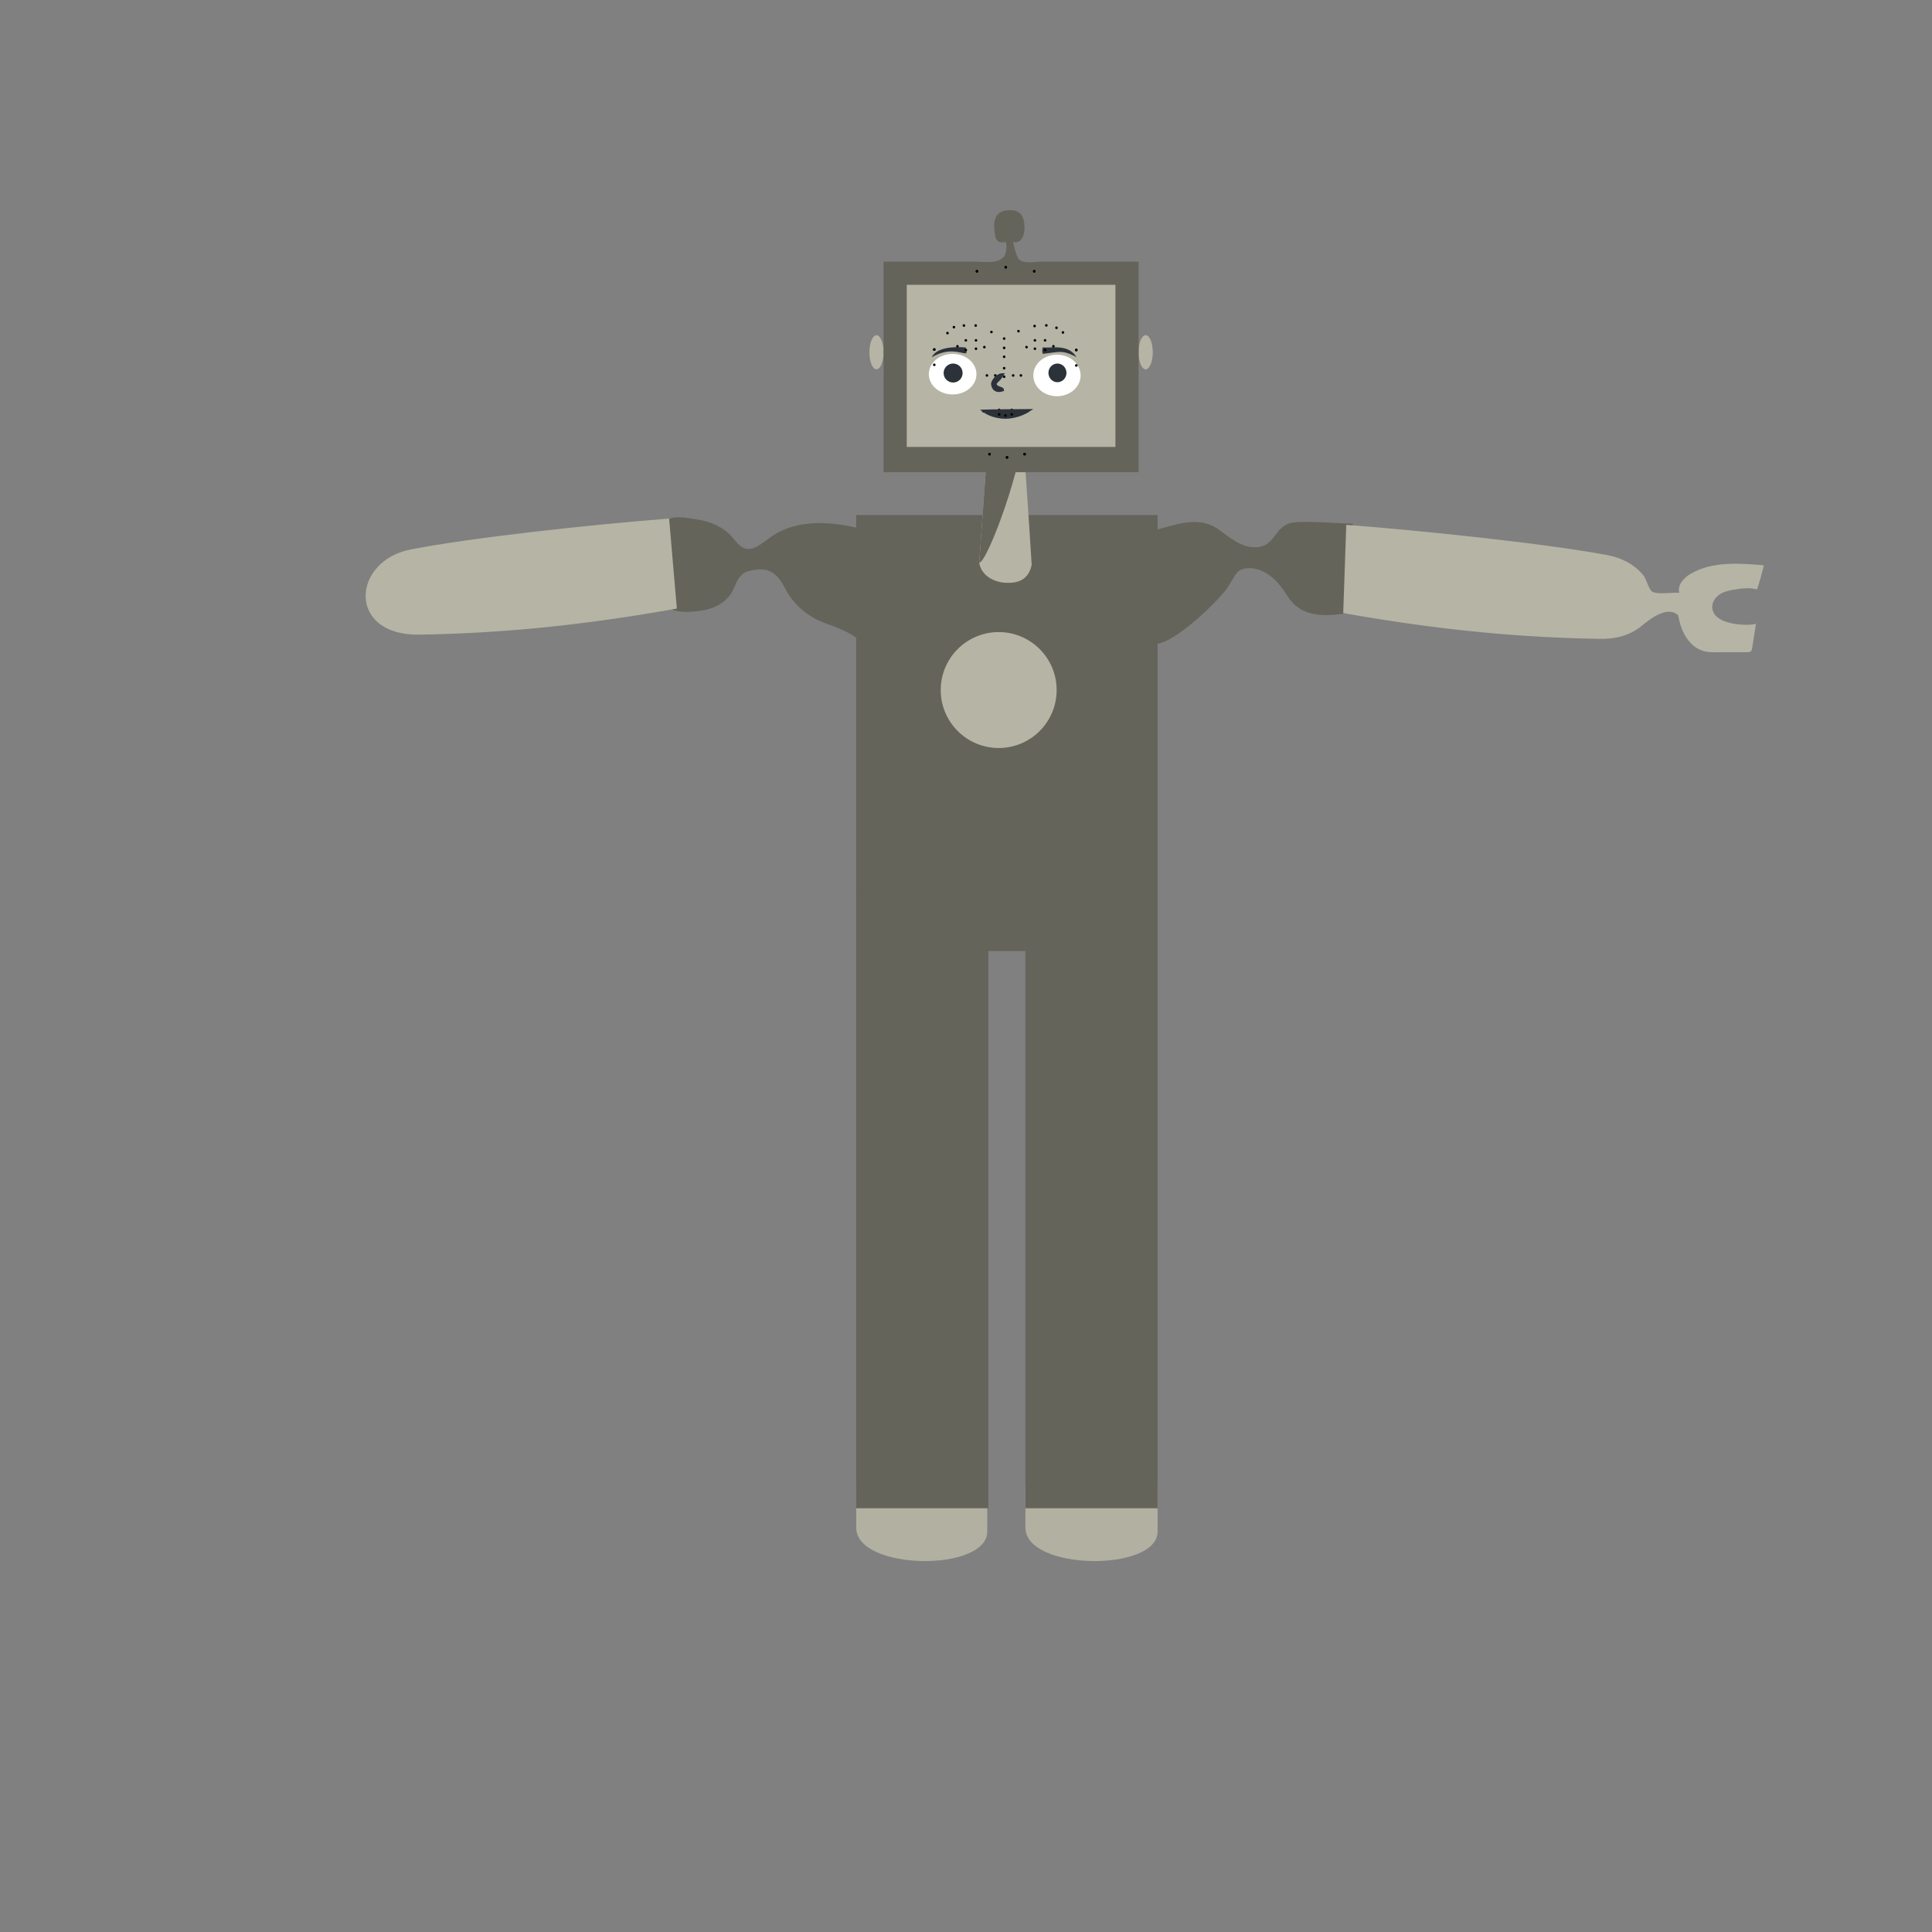 <?xml version="1.0" encoding="utf-8"?>
<!-- Generator: Adobe Illustrator 24.1.0, SVG Export Plug-In . SVG Version: 6.00 Build 0)  -->
<svg version="1.1" id="Layer_1" xmlns="http://www.w3.org/2000/svg" xmlns:xlink="http://www.w3.org/1999/xlink" x="0px" y="0px"
	 viewBox="0 0 1200 1200" style="enable-background:new 0 0 1200 1200;" xml:space="preserve">
<rect x="0" y="0" width="1200" height="1200" fill="#808080" stroke="none"/>
<style type="text/css">
	.st0{fill:#B2B0A1;}
	.st1{fill:#65645A;}
	.st2{fill:#B6B4A4;}
	.st3{fill:none;}
	.st4{fill:#F3AF9D;}
	.st5{fill:#2C323A;}
	.st6{fill:#FFFFFF;}
	.st7{fill:#2C323A;stroke:#2C323A;stroke-width:2;stroke-miterlimit:10;}
	.st8{display:none;}
	.st9{display:inline;fill:none;stroke:#000000;stroke-miterlimit:10;}
	.st10{display:inline;}
</style>
<g id="illustration_1_">
	<path class="st0" d="M636.9,923v25.8c0,26.9,82.1,27.7,82.1,2.5v-28.5L636.9,923z"/>
	<path class="st0" d="M531.8,923v25.8c0,26.9,81.4,27.7,81.4,2.5v-28.5L531.8,923z"/>
	<path class="st1" d="M531.8,552.8c0,66.4,0,148.9,0,228.2c0,55.8,0,110,0,155.8c50.1,0,45.9,0,82.1,0c0-46.8,0-101.4,0-154.5
		c0-75.9,0-148.8,0-191.6c5.2,0,18.1,0,23,0c0,41.3,0,115.8,0,191.6c0,54.9,0,110.4,0,154.5c39.9,0,31.5,0,82.1,0
		c0-43,0-97.5,0-154.5c0-79.5,0-164,0-229.5L531.8,552.8L531.8,552.8z"/>
	<g>
		<ellipse class="st2" cx="711.6" cy="218.8" rx="4.4" ry="10.6"/>
		<ellipse class="st2" cx="544.4" cy="218.8" rx="4.4" ry="10.6"/>
		<circle id="jawMid_2_" cx="625.5" cy="284.1" r="0.8"/>
		<circle id="rightJaw7_2_" cx="614.6" cy="282.1" r="0.8"/>
		<circle id="leftJaw7_2_" cx="636.4" cy="282.1" r="0.8"/>
		<circle id="rightJaw3_2_" cx="580.3" cy="226.6" r="0.8"/>
		<circle id="rightJaw2_2_" cx="580.3" cy="217.1" r="0.8"/>
		<circle id="leftJaw3_2_" cx="668.5" cy="227" r="0.8"/>
		<circle id="leftJaw2_2_" cx="668.5" cy="217.4" r="0.8"/>
		<circle id="topMid_2_" cx="624.7" cy="166" r="0.8"/>
		<circle id="leftTop0_2_" cx="642.4" cy="168.5" r="0.8"/>
		<circle id="rightTop0_2_" cx="606.8" cy="168.5" r="0.8"/>
	</g>
	<rect x="531.8" y="319.9" class="st1" width="187.2" height="236.7"/>
	<circle class="st2" cx="620.3" cy="428.6" r="36"/>
	<line class="st3" x1="741.4" y1="564.8" x2="508.6" y2="564.8"/>
	<path class="st4" d="M616.2,277.5"/>
	<path class="st2" d="M614.2,265.7h20.9c0,0,4.3,61.7,5.7,85.2c-2.1,9.7-9.1,11.3-15.5,11.1c-8.2-0.2-15.9-4.7-17.1-12.5
		L614.2,265.7z"/>
	<path class="st1" d="M614.2,265.7h20.9c1.9,19-21.7,83.8-26.9,83.8L614.2,265.7z"/>
	<g>
		<path class="st1" d="M548.8,162.5c0,0,26.3,0,27.8,0c9.5,0,19,0,28.5,0c8.5,0,22.2,3.1,19.7-12.2c-1.9,0.4-4.3,0.6-5.6-1.1
			c-0.7-0.8-0.9-2-1.1-3.1c-0.9-4.6-1.2-10.3,2-13.3c1.7-1.6,4-2.1,6.2-2.2c2.7-0.2,5.6,0.1,7.5,2.2c1.8,1.9,2.4,4.9,2.5,7.6
			c0.1,2.5-0.1,5.2-1.3,7.3c-1.2,2.1-3.6,3.5-5.6,2.6c-0.3-0.1,1.8,9.5,3.7,11c3.6,2.7,9.7,1.2,13.8,1.2c10,0,20,0,30,0
			c10.1,0,20.2,0,30.3,0v130.8H548.8C548.8,293.3,548.8,162.5,548.8,162.5z"/>
		<rect x="563.2" y="176.9" class="st2" width="129.6" height="100.7"/>
		<circle id="jawMid_1_" cx="625.5" cy="284.1" r="0.8"/>
		<circle id="rightJaw7_1_" cx="614.6" cy="282.1" r="0.8"/>
		<circle id="leftJaw7_1_" cx="636.4" cy="282.1" r="0.8"/>
		<circle id="rightJaw3_1_" cx="580.3" cy="226.6" r="0.8"/>
		<circle id="rightJaw2_1_" cx="580.3" cy="217.1" r="0.8"/>
		<circle id="leftJaw3_1_" cx="668.5" cy="227" r="0.8"/>
		<circle id="leftJaw2_1_" cx="668.5" cy="217.4" r="0.8"/>
		<circle id="topMid_3_" cx="624.7" cy="166" r="0.8"/>
		<circle id="leftTop0_3_" cx="642.4" cy="168.5" r="0.8"/>
		<circle id="rightTop0_3_" cx="606.8" cy="168.5" r="0.8"/>
	</g>
	<g>
		<path class="st5" d="M578.7,221.9c3.1-6.1,13.1-6.7,21.1-6.1c0.7,2.3,0.7,3.8-0.1,3.7C596.6,219.4,589.5,215.6,578.7,221.9z"/>
		<circle id="rightBrow1_1_" cx="592.5" cy="203.2" r="0.8"/>
		<circle id="rightBrow4_1_" cx="615.8" cy="206.2" r="0.8"/>
		<circle id="rightBrow3_1_" cx="606" cy="202.2" r="0.8"/>
		<circle id="rightBrow0_1_" cx="588.5" cy="206.9" r="0.8"/>
		<circle id="rightBrow2_1_" cx="598.7" cy="202.2" r="0.8"/>
	</g>
	<g>
		<path class="st5" d="M666.7,220.8c-7.5-3.4-8.8-2.2-19-1c-0.3-0.8-0.5-1.7-0.1-4c6,0.5,16-2.3,21.1,6.1
			C668,221.5,667.4,221.1,666.7,220.8z"/>
		<circle id="leftBrow1_1_" cx="656.2" cy="203.6" r="0.8"/>
		<circle id="leftBrow4_1_" cx="632.6" cy="205.7" r="0.8"/>
		<circle id="leftBrow3_1_" cx="642.6" cy="202.5" r="0.8"/>
		<circle id="leftBrow0_1_" cx="660.2" cy="206.5" r="0.8"/>
		<circle id="leftBrow2_1_" cx="649.9" cy="202.1" r="0.8"/>
	</g>
	<g>
		<ellipse class="st6" cx="591.7" cy="232.4" rx="14.8" ry="12.6"/>
		<ellipse class="st5" cx="592" cy="231.7" rx="5.9" ry="5.9"/>
		<circle id="rightEye0_1_" cx="594.7" cy="215.1" r="0.8"/>
		<circle id="rightEye1_1_" cx="599.9" cy="211.4" r="0.8"/>
		<circle id="rightEye5_1_" cx="599.9" cy="217.4" r="0.8"/>
		<circle id="rightEye2_1_" cx="606.2" cy="211.4" r="0.8"/>
		<circle id="rightEye3_1_" cx="611.4" cy="215.6" r="0.8"/>
		<circle id="rightEye4_1_" cx="606.2" cy="216.6" r="0.8"/>
	</g>
	<g>
		<ellipse class="st6" cx="656.5" cy="233.2" rx="14.7" ry="12.9"/>
		<ellipse class="st5" cx="656.8" cy="231.6" rx="5.6" ry="5.8"/>
		<circle id="leftEye0_1_" cx="654.3" cy="215.1" r="0.8"/>
		<circle id="leftEye1_1_" cx="649.1" cy="211.4" r="0.8"/>
		<circle id="leftEye5_1_" cx="649.1" cy="217.4" r="0.8"/>
		<circle id="leftEye2_1_" cx="642.8" cy="211.4" r="0.8"/>
		<circle id="leftEye3_1_" cx="637.6" cy="215.6" r="0.8"/>
		<circle id="leftEye4_1_" cx="642.8" cy="216.6" r="0.8"/>
	</g>
	<g>
		<path id="rightMiddleLip_2_" d="M610.8,254.6c0.4,0,0.8,0.4,0.8,0.8s-0.4,0.8-0.8,0.8s-0.8-0.4-0.8-0.8S610.4,254.6,610.8,254.6z"
			/>
		<circle id="upperLipBottomMid_1_" cx="624.5" cy="255.1" r="0.8"/>
		<circle id="rightUpperLipBottom1_1_" cx="620.6" cy="254.6" r="0.8"/>
		<path id="leftMiddleLip_2_" d="M638.2,254.6c0.4,0,0.8,0.4,0.8,0.8s-0.4,0.8-0.8,0.8s-0.8-0.4-0.8-0.8S637.8,254.6,638.2,254.6z"
			/>
		<circle id="leftUpperLipBottom1_1_" cx="628.4" cy="254.6" r="0.8"/>
		<path class="st7" d="M611.6,255.4c0,0,7.4-0.2,12.9-0.2s13.9-0.1,13.9-0.1s-6.1,4-13.9,4C616.6,259.1,611.6,255.4,611.6,255.4z"/>
		<circle id="lowerLipTopMid_2_" cx="624.5" cy="258.1" r="0.8"/>
		<circle id="rightLowerLipTop0_2_" cx="620.6" cy="257.4" r="0.8"/>
		<circle id="leftLowerLipTop0_2_" cx="628.4" cy="257.4" r="0.8"/>
	</g>
	<g>
		<circle id="jawMid_3_" cx="625.5" cy="284.1" r="0.8"/>
		<circle id="rightJaw7_3_" cx="614.6" cy="282.1" r="0.8"/>
		<circle id="leftJaw7_3_" cx="636.4" cy="282.1" r="0.8"/>
		<circle id="rightJaw3_3_" cx="580.3" cy="226.6" r="0.8"/>
		<circle id="rightJaw2_3_" cx="580.3" cy="217.1" r="0.8"/>
		<circle id="leftJaw3_3_" cx="668.5" cy="227" r="0.8"/>
		<circle id="leftJaw2_3_" cx="668.5" cy="217.4" r="0.8"/>
		<circle id="topMid_1_" cx="624.7" cy="166" r="0.8"/>
		<circle id="leftTop0_1_" cx="642.4" cy="168.5" r="0.8"/>
		<circle id="rightTop0_1_" cx="606.8" cy="168.5" r="0.8"/>
	</g>
	<path class="st1" d="M412.8,324.3c-1,1.1-1.7,2.5-2,4.4c-1.1,5.8,0.7,13.7,1,19.6c0.4,6.8-1.6,20.7,1.4,26.6
		c3.3,6.5,15.5,5.5,23,4.3c7.4-1.2,14.7-4.9,18.4-11.4c2.3-4.1,3.4-9.3,7.4-11.8c1.2-0.8,2.6-1.2,4-1.5c11.7-2.9,16.9,1.8,21.7,11.1
		c4.9,9.5,13.7,17.2,23.6,21c7.8,3,14.9,5.1,21.5,10.3c0,0,48.7-50.2,48.7-50.2c-27.8-13.7-74.6-33.6-103.3-12.8
		c-4.8,3.4-9.9,8.4-15.5,6.7c-3.6-1.1-5.8-4.7-8.4-7.5c-5.5-6.1-13.5-9.3-21.6-10.5C425.5,321.4,416.8,319.7,412.8,324.3z"/>
	<path class="st1" d="M670.3,345.6c0,0,43.3,53.2,43.3,53.2c9.5,8.2,44.9-27.3,48.9-33.9c1.4-2.2,2.8-4.5,4.1-6.7
		c0.7-1.2,1.5-2.4,2.6-3.3c1.6-1.4,3.9-1.9,6-2c5.3-0.2,10.5,2.1,14.7,5.5c4.1,3.4,7.3,7.8,10.1,12.3c7.2,11.4,19.9,12.4,32.8,10.7
		c8.1-1,7.3-2.1,7.3-10.4c0-15.2-0.4-30.5,0.1-45.7c-10.6-0.4-21.4-1.3-32.1-1.1c-3.5,0.1-7.1,0.3-10,2.1
		c-4.6,2.7-6.7,8.5-11.1,11.5c-4.9,3.3-11.5,2.4-16.8-0.1c-5.3-2.5-9.7-6.5-14.6-9.7c-12-7.7-25.9-1.8-38.8,1.4
		C700.9,333.5,685.4,339,670.3,345.6z"/>
	<path class="st2" d="M415.6,322.1c-47.7,3.6-123.1,11.9-160.2,19.1c-37.1,7.1-40.1,53.8,5.3,53s95.2-4.7,159.7-16.2L415.6,322.1z"
		/>
	<path class="st2" d="M834.3,380.8c64.5,11.4,113.3,15.2,158.7,16c9.6,0.3,19.1-1.8,26.6-8c4.6-3.8,15.5-12.7,22.3-7
		c0.5,0.4,0.6,1,0.7,1.6c1.6,8.9,6.5,18.3,15.3,20.9c2.9,0.9,6,0.9,9.1,0.8c6.1,0,12.1,0,18.2,0c0.8,0,1.7,0,2.3-0.6
		c0.5-0.5,0.7-1.3,0.8-2c0.8-5.1,1.6-10.2,2.4-15.3c-0.2,1.6-27.5,2.5-27.2-10.5c0.1-3.1,2.1-5.8,4.6-7.5c2.6-1.7,5.6-2.4,8.6-2.9
		c4.7-0.8,10-1.5,14.6-0.2c0.6-1.2,4.6-15,4.1-15c-15.3-1.3-31.6-2.5-45,5.1c-4.4,2.5-8.7,7.1-7.4,12c-3.9-0.4-13.8,1.3-16.9-0.8
		c-2-1.4-3.5-7.5-5.1-9.7c-5.5-7.1-14-11.3-22.6-12.9c-37.1-7-114.5-15.2-162.2-18.8L834.3,380.8z"/>
	<g>
		<circle id="nose1_1_" cx="623.7" cy="216.1" r="0.8"/>
		<circle id="nose0_1_" cx="623.7" cy="210.3" r="0.8"/>
		<circle id="nose3_1_" cx="623.7" cy="228.7" r="0.8"/>
		<circle id="rightNose0_1_" cx="613" cy="233.2" r="0.8"/>
		<circle id="rightNose1_1_" cx="618.2" cy="233.2" r="0.8"/>
		<circle id="nose2_1_" cx="623.7" cy="221.6" r="0.8"/>
		<circle id="nose4_1_" cx="623.7" cy="234" r="0.8"/>
		<circle id="leftNose0_1_" cx="634.1" cy="233.2" r="0.8"/>
		<circle id="leftNose1_1_" cx="629.3" cy="233.2" r="0.8"/>
		<path class="st7" d="M622.4,232.8c-1.2,0-4.6,1.6-5.8,5.2c-0.2,1.2,0.6,5.8,6,4.1c-0.1-1-4.7-1.1-4.5-3.7
			C618.4,236.6,620.1,236.6,622.4,232.8z"/>
	</g>
</g>
<g id="skeleton_1_" class="st8">
	<polygon class="st9" points="518.8,349.5 569.1,565.3 685.5,564.5 731.7,349.5 	"/>
	<polyline class="st9" points="517.8,349.5 415.1,349.5 251.8,355.8 	"/>
	<polyline class="st9" points="733.2,349.1 836.4,349.1 999.7,355.5 	"/>
	<polyline class="st9" points="569.1,565.3 575.5,725.5 575.5,933.5 	"/>
	<polyline class="st9" points="685.5,564.5 685.5,725.5 685.5,933.5 	"/>
	<polyline class="st9" points="624.5,170 604.7,172.5 592.2,182 583.6,196.1 581.1,205.4 580.3,217.1 580.3,226.6 581.1,248.3 
		587.9,268.3 599.5,280.8 609.5,287.5 624.5,290.7 639.3,287.9 649.3,281.2 660.9,268.6 667.7,248.6 668.5,227 668.5,217.4 
		667.7,205.7 665.2,196.5 657,182 644.4,172.5 624.5,170 	"/>
	<polyline class="st9" points="588.5,206.9 592.5,203.2 598.7,202.2 606,202.2 615.8,206.2 	"/>
	<polygon class="st9" points="594.7,215.1 599.9,211.4 606.2,211.4 611.4,215.6 606.2,216.6 599.9,217.4 	"/>
	<polyline class="st9" points="613,233.2 618.2,233.2 623.7,234 623.7,228.7 623.7,221.6 623.7,216.1 623.7,210.3 	"/>
	<polyline class="st9" points="660,206.5 656,203.6 649.7,202.1 642.4,202.5 632.4,205.7 	"/>
	<polygon class="st9" points="654.1,215.1 648.8,211.4 642.5,211.4 637.4,215.6 642.5,216.6 648.8,217.4 	"/>
	<polyline class="st9" points="634.1,233.2 629.1,233.2 623.7,234 	"/>
	<polygon class="st9" points="607,255.3 613.9,251.9 620.4,250.8 624.5,251.7 628.7,250.8 635.1,251.9 642,255.3 635.6,261.6 
		628.5,264.4 624.5,264.9 620.4,264.4 613.4,261.6 	"/>
	<polyline class="st9" points="607,255.3 610.6,255.6 620.6,254.8 624.5,255.3 628.5,254.8 638.4,255.6 642,255.3 	"/>
	<polyline class="st9" points="607,255.3 610.6,255.6 620.6,257.7 624.5,258.5 628.5,257.7 638.4,255.6 642,255.3 	"/>
	<circle id="rightShoulder" class="st10" cx="518.9" cy="349.2" r="8.2"/>
	<circle id="rightElbow" class="st10" cx="415.4" cy="349.3" r="8.2"/>
	<circle id="rightWrist" class="st10" cx="252" cy="355.7" r="8.2"/>
	<circle id="rightHip" class="st10" cx="569.2" cy="565" r="8.2"/>
	<circle id="rightKnee" class="st10" cx="575.6" cy="725.2" r="8.2"/>
	<circle id="rightAnkle" class="st10" cx="575.6" cy="933.2" r="8.2"/>
	<circle id="leftElbow" class="st10" cx="836.2" cy="348.9" r="8.2"/>
	<circle id="leftWrist" class="st10" cx="999.6" cy="355.2" r="8.2"/>
	<circle id="leftHip" class="st10" cx="685.6" cy="564.2" r="8.2"/>
	<circle id="leftKnee" class="st10" cx="685.6" cy="725.2" r="8.2"/>
	<circle id="leftAnkle" class="st10" cx="685.6" cy="933.2" r="8.2"/>
	<circle id="rightEye0" class="st10" cx="594.7" cy="215.1" r="0.8"/>
	<circle id="rightBrow1" class="st10" cx="592.5" cy="203.2" r="0.8"/>
	<circle id="rightBrow4" class="st10" cx="615.8" cy="206.2" r="0.8"/>
	<circle id="nose1" class="st10" cx="623.7" cy="216.1" r="0.8"/>
	<circle id="rightBrow3" class="st10" cx="606" cy="202.2" r="0.8"/>
	<circle id="rightEye1" class="st10" cx="599.9" cy="211.4" r="0.8"/>
	<circle id="rightBrow0" class="st10" cx="588.5" cy="206.9" r="0.8"/>
	<circle id="rightBrow2" class="st10" cx="598.7" cy="202.2" r="0.8"/>
	<circle id="rightEye5" class="st10" cx="599.9" cy="217.4" r="0.8"/>
	<circle id="rightEye2" class="st10" cx="606.2" cy="211.4" r="0.8"/>
	<circle id="rightEye3" class="st10" cx="611.4" cy="215.6" r="0.8"/>
	<circle id="nose0" class="st10" cx="623.7" cy="210.3" r="0.8"/>
	<circle id="nose3" class="st10" cx="623.7" cy="228.7" r="0.8"/>
	<circle id="rightNose0" class="st10" cx="613" cy="233.2" r="0.8"/>
	<circle id="rightMouthCorner" class="st10" cx="607" cy="255.3" r="0.8"/>
	<circle id="rightNose1" class="st10" cx="618.2" cy="233.2" r="0.8"/>
	<circle id="rightUpperLipTop0" class="st10" cx="613.9" cy="251.9" r="0.8"/>
	<circle id="nose2" class="st10" cx="623.7" cy="221.6" r="0.8"/>
	<circle id="nose4" class="st10" cx="623.7" cy="234" r="0.8"/>
	<circle id="upperLipTopMid" class="st10" cx="624.5" cy="251.7" r="0.8"/>
	<circle id="rightUpperLipTop1" class="st10" cx="620.4" cy="250.8" r="0.8"/>
	<path id="rightMiddleLip" class="st10" d="M610.6,254.8c0.4,0,0.8,0.4,0.8,0.8c0,0.4-0.4,0.8-0.8,0.8s-0.8-0.4-0.8-0.8
		S610.2,254.8,610.6,254.8z"/>
	<circle id="lowerLipBottomMid" class="st10" cx="624.5" cy="264.9" r="0.8"/>
	<circle id="upperLipBottomMid" class="st10" cx="624.5" cy="255.3" r="0.8"/>
	<circle id="lowerLipTopMid" class="st10" cx="624.5" cy="258.4" r="0.8"/>
	<circle id="rightUpperLipBottom1" class="st10" cx="620.6" cy="254.8" r="0.8"/>
	<circle id="rightLowerLipTop0" class="st10" cx="620.6" cy="257.7" r="0.8"/>
	<circle id="rightLowerLipBottom1" class="st10" cx="620.4" cy="264.4" r="0.8"/>
	<circle id="rightLowerLipBottom0" class="st10" cx="613.4" cy="261.6" r="0.8"/>
	<circle id="rightEye4" class="st10" cx="606.2" cy="216.6" r="0.8"/>
	<circle id="jawMid" class="st10" cx="624.5" cy="290.7" r="0.8"/>
	<circle id="rightJaw7" class="st10" cx="609.5" cy="287.5" r="0.8"/>
	<circle id="rightJaw6" class="st10" cx="599.5" cy="280.8" r="0.8"/>
	<circle id="rightJaw5" class="st10" cx="587.9" cy="268.3" r="0.8"/>
	<circle id="rightJaw4" class="st10" cx="581.1" cy="248.3" r="0.8"/>
	<circle id="rightJaw3" class="st10" cx="580.3" cy="226.6" r="0.8"/>
	<circle id="rightJaw2" class="st10" cx="580.3" cy="217.1" r="0.8"/>
	<circle id="rightJaw1" class="st10" cx="581.1" cy="205.4" r="0.8"/>
	<circle id="rightJaw0" class="st10" cx="583.6" cy="196.1" r="0.8"/>
	<circle id="topMid" class="st10" cx="624.7" cy="170" r="0.8"/>
	<circle id="leftTop0" class="st10" cx="644.4" cy="172.5" r="0.8"/>
	<circle id="leftTop1" class="st10" cx="657" cy="182" r="0.8"/>
	<circle id="leftEye0" class="st10" cx="654.3" cy="215.1" r="0.8"/>
	<circle id="leftBrow1" class="st10" cx="656.2" cy="203.6" r="0.8"/>
	<circle id="leftBrow4" class="st10" cx="632.6" cy="205.7" r="0.8"/>
	<circle id="leftBrow3" class="st10" cx="642.6" cy="202.5" r="0.8"/>
	<circle id="leftEye1" class="st10" cx="649.1" cy="211.4" r="0.8"/>
	<circle id="leftBrow0" class="st10" cx="660.2" cy="206.5" r="0.8"/>
	<circle id="leftBrow2" class="st10" cx="649.9" cy="202.1" r="0.8"/>
	<circle id="leftEye5" class="st10" cx="649.1" cy="217.4" r="0.8"/>
	<circle id="leftEye2" class="st10" cx="642.8" cy="211.4" r="0.8"/>
	<circle id="leftEye3" class="st10" cx="637.6" cy="215.6" r="0.8"/>
	<circle id="leftNose0" class="st10" cx="634.1" cy="233.2" r="0.8"/>
	<circle id="leftMouthCorner" class="st10" cx="642" cy="255.3" r="0.8"/>
	<circle id="leftNose1" class="st10" cx="629.3" cy="233.2" r="0.8"/>
	<circle id="leftUpperLipTop0" class="st10" cx="635.1" cy="251.9" r="0.8"/>
	<circle id="leftUpperLipTop1" class="st10" cx="628.7" cy="250.8" r="0.8"/>
	<path id="leftMiddleLip" class="st10" d="M638.4,254.8c0.4,0,0.8,0.4,0.8,0.8c0,0.4-0.4,0.8-0.8,0.8s-0.8-0.4-0.8-0.8
		S638,254.8,638.4,254.8z"/>
	<circle id="leftUpperLipBottom1" class="st10" cx="628.5" cy="254.8" r="0.8"/>
	<circle id="leftLowerLipTop0" class="st10" cx="628.5" cy="257.7" r="0.8"/>
	<circle id="leftLowerLipBottom1" class="st10" cx="628.7" cy="264.4" r="0.8"/>
	<circle id="leftLowerLipBottom0" class="st10" cx="635.6" cy="261.6" r="0.8"/>
	<circle id="leftEye4" class="st10" cx="642.8" cy="216.6" r="0.8"/>
	<circle id="leftJaw7" class="st10" cx="639.3" cy="287.9" r="0.8"/>
	<circle id="leftJaw6" class="st10" cx="649.3" cy="281.2" r="0.8"/>
	<circle id="leftJaw5" class="st10" cx="660.9" cy="268.6" r="0.8"/>
	<circle id="leftJaw4" class="st10" cx="667.7" cy="248.6" r="0.8"/>
	<circle id="leftJaw3" class="st10" cx="668.5" cy="227" r="0.8"/>
	<circle id="leftJaw2" class="st10" cx="668.5" cy="217.4" r="0.8"/>
	<circle id="leftJaw1" class="st10" cx="667.7" cy="205.7" r="0.8"/>
	<circle id="leftJaw0" class="st10" cx="665.2" cy="196.5" r="0.8"/>
	<circle id="rightTop0" class="st10" cx="604.8" cy="172.5" r="0.8"/>
	<circle id="rightTop1" class="st10" cx="592.2" cy="182" r="0.8"/>
	<circle id="leftShoulder" class="st10" cx="731.8" cy="349.2" r="8.2"/>
</g>
</svg>
